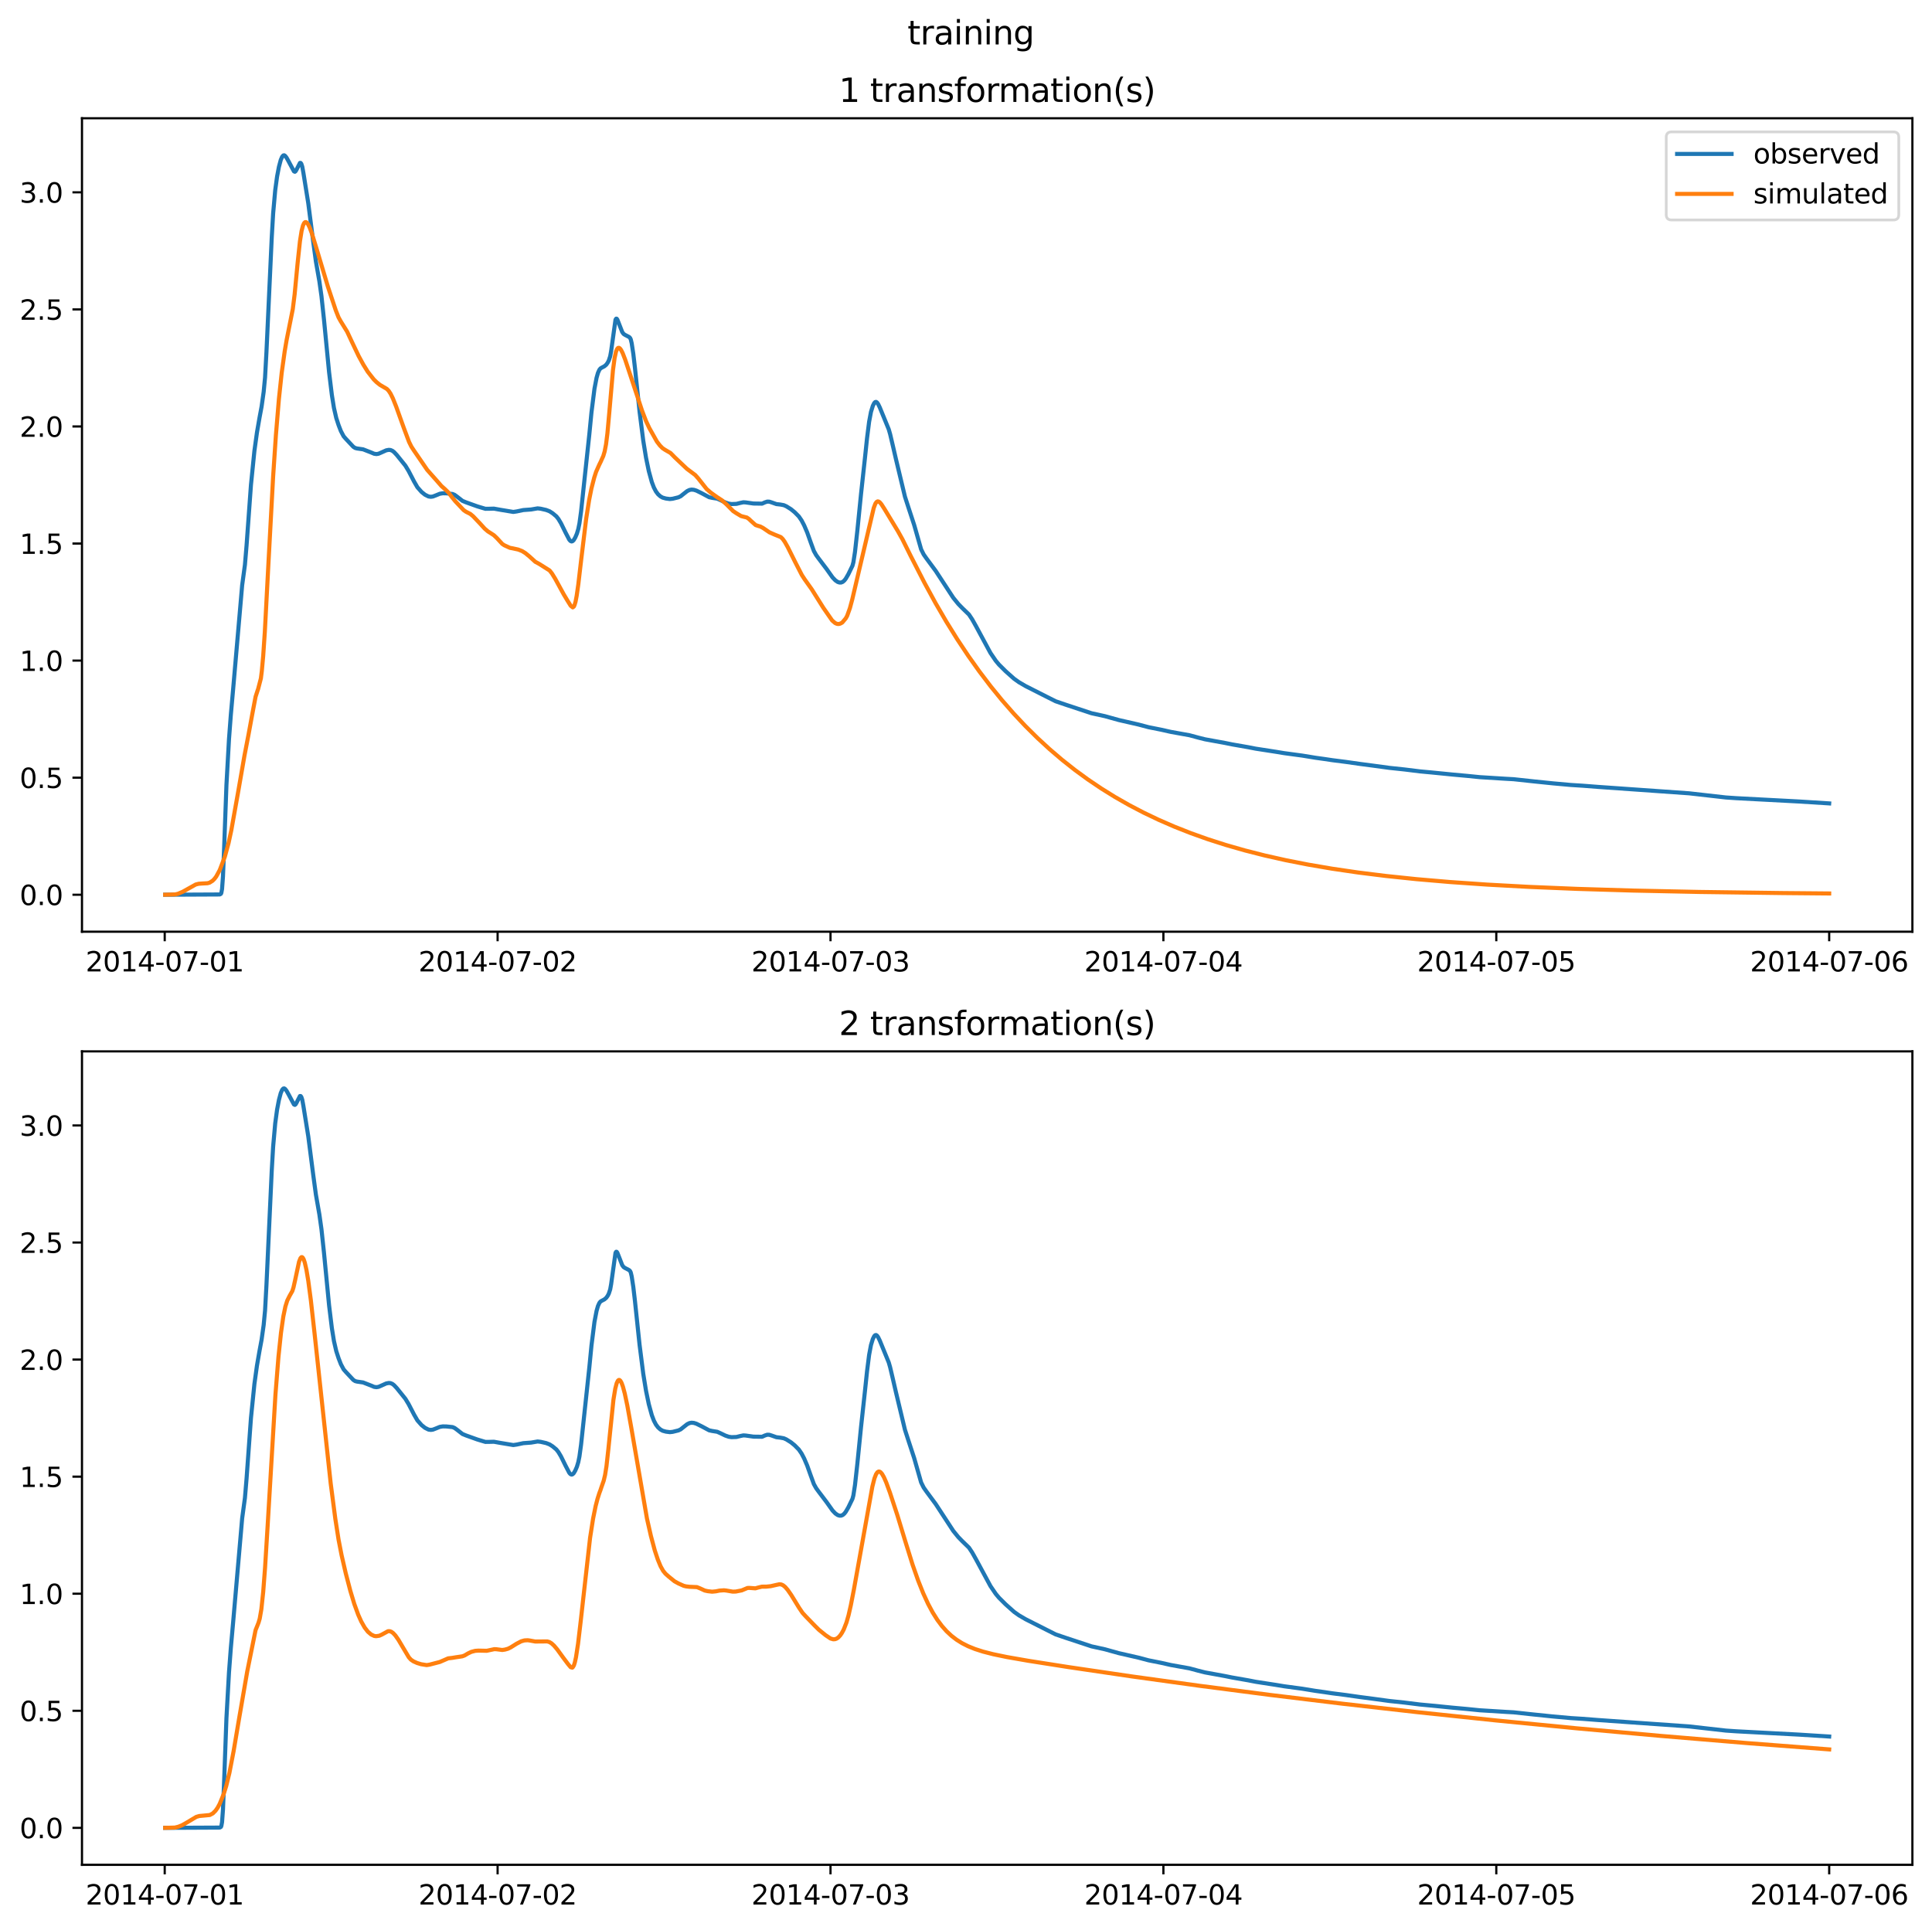 <?xml version="1.0" encoding="utf-8" standalone="no"?>
<!DOCTYPE svg PUBLIC "-//W3C//DTD SVG 1.1//EN"
  "http://www.w3.org/Graphics/SVG/1.1/DTD/svg11.dtd">
<svg xmlns:xlink="http://www.w3.org/1999/xlink" width="709.427pt" height="708.798pt" viewBox="0 0 709.427 708.798" xmlns="http://www.w3.org/2000/svg" version="1.1">
 <defs>
  <style type="text/css">*{stroke-linejoin: round; stroke-linecap: butt}</style>
 </defs>
 <g id="figure_1">
  <g id="patch_1">
   <path d="M 0 708.798 
L 709.427 708.798 
L 709.427 0 
L 0 0 
z
" style="fill: #ffffff"/>
  </g>
  <g id="axes_1">
   <g id="patch_2">
    <path d="M 30.103 342.2 
L 702.227 342.2 
L 702.227 43.44 
L 30.103 43.44 
z
" style="fill: #ffffff"/>
   </g>
   <g id="matplotlib.axis_1">
    <g id="xtick_1">
     <g id="line2d_1">
      <defs>
       <path id="m141aeef7c1" d="M 0 0 
L 0 3.5 
" style="stroke: #000000; stroke-width: 0.8"/>
      </defs>
      <g>
       <use xlink:href="#m141aeef7c1" x="60.484" y="342.2" style="stroke: #000000; stroke-width: 0.8"/>
      </g>
     </g>
     <g id="text_1">
      <!-- 2014-07-01 -->
      <g transform="translate(31.427 356.798) scale(0.1 -0.1)">
       <defs>
        <path id="DejaVuSans-32" d="M 1228 531 
L 3431 531 
L 3431 0 
L 469 0 
L 469 531 
Q 828 903 1448 1529 
Q 2069 2156 2228 2338 
Q 2531 2678 2651 2914 
Q 2772 3150 2772 3378 
Q 2772 3750 2511 3984 
Q 2250 4219 1831 4219 
Q 1534 4219 1204 4116 
Q 875 4013 500 3803 
L 500 4441 
Q 881 4594 1212 4672 
Q 1544 4750 1819 4750 
Q 2544 4750 2975 4387 
Q 3406 4025 3406 3419 
Q 3406 3131 3298 2873 
Q 3191 2616 2906 2266 
Q 2828 2175 2409 1742 
Q 1991 1309 1228 531 
z
" transform="scale(0.016)"/>
        <path id="DejaVuSans-30" d="M 2034 4250 
Q 1547 4250 1301 3770 
Q 1056 3291 1056 2328 
Q 1056 1369 1301 889 
Q 1547 409 2034 409 
Q 2525 409 2770 889 
Q 3016 1369 3016 2328 
Q 3016 3291 2770 3770 
Q 2525 4250 2034 4250 
z
M 2034 4750 
Q 2819 4750 3233 4129 
Q 3647 3509 3647 2328 
Q 3647 1150 3233 529 
Q 2819 -91 2034 -91 
Q 1250 -91 836 529 
Q 422 1150 422 2328 
Q 422 3509 836 4129 
Q 1250 4750 2034 4750 
z
" transform="scale(0.016)"/>
        <path id="DejaVuSans-31" d="M 794 531 
L 1825 531 
L 1825 4091 
L 703 3866 
L 703 4441 
L 1819 4666 
L 2450 4666 
L 2450 531 
L 3481 531 
L 3481 0 
L 794 0 
L 794 531 
z
" transform="scale(0.016)"/>
        <path id="DejaVuSans-34" d="M 2419 4116 
L 825 1625 
L 2419 1625 
L 2419 4116 
z
M 2253 4666 
L 3047 4666 
L 3047 1625 
L 3713 1625 
L 3713 1100 
L 3047 1100 
L 3047 0 
L 2419 0 
L 2419 1100 
L 313 1100 
L 313 1709 
L 2253 4666 
z
" transform="scale(0.016)"/>
        <path id="DejaVuSans-2d" d="M 313 2009 
L 1997 2009 
L 1997 1497 
L 313 1497 
L 313 2009 
z
" transform="scale(0.016)"/>
        <path id="DejaVuSans-37" d="M 525 4666 
L 3525 4666 
L 3525 4397 
L 1831 0 
L 1172 0 
L 2766 4134 
L 525 4134 
L 525 4666 
z
" transform="scale(0.016)"/>
       </defs>
       <use xlink:href="#DejaVuSans-32"/>
       <use xlink:href="#DejaVuSans-30" x="63.623"/>
       <use xlink:href="#DejaVuSans-31" x="127.246"/>
       <use xlink:href="#DejaVuSans-34" x="190.869"/>
       <use xlink:href="#DejaVuSans-2d" x="254.492"/>
       <use xlink:href="#DejaVuSans-30" x="290.576"/>
       <use xlink:href="#DejaVuSans-37" x="354.199"/>
       <use xlink:href="#DejaVuSans-2d" x="417.822"/>
       <use xlink:href="#DejaVuSans-30" x="453.906"/>
       <use xlink:href="#DejaVuSans-31" x="517.529"/>
      </g>
     </g>
    </g>
    <g id="xtick_2">
     <g id="line2d_2">
      <g>
       <use xlink:href="#m141aeef7c1" x="182.723" y="342.2" style="stroke: #000000; stroke-width: 0.8"/>
      </g>
     </g>
     <g id="text_2">
      <!-- 2014-07-02 -->
      <g transform="translate(153.665 356.798) scale(0.1 -0.1)">
       <use xlink:href="#DejaVuSans-32"/>
       <use xlink:href="#DejaVuSans-30" x="63.623"/>
       <use xlink:href="#DejaVuSans-31" x="127.246"/>
       <use xlink:href="#DejaVuSans-34" x="190.869"/>
       <use xlink:href="#DejaVuSans-2d" x="254.492"/>
       <use xlink:href="#DejaVuSans-30" x="290.576"/>
       <use xlink:href="#DejaVuSans-37" x="354.199"/>
       <use xlink:href="#DejaVuSans-2d" x="417.822"/>
       <use xlink:href="#DejaVuSans-30" x="453.906"/>
       <use xlink:href="#DejaVuSans-32" x="517.529"/>
      </g>
     </g>
    </g>
    <g id="xtick_3">
     <g id="line2d_3">
      <g>
       <use xlink:href="#m141aeef7c1" x="304.961" y="342.2" style="stroke: #000000; stroke-width: 0.8"/>
      </g>
     </g>
     <g id="text_3">
      <!-- 2014-07-03 -->
      <g transform="translate(275.903 356.798) scale(0.1 -0.1)">
       <defs>
        <path id="DejaVuSans-33" d="M 2597 2516 
Q 3050 2419 3304 2112 
Q 3559 1806 3559 1356 
Q 3559 666 3084 287 
Q 2609 -91 1734 -91 
Q 1441 -91 1130 -33 
Q 819 25 488 141 
L 488 750 
Q 750 597 1062 519 
Q 1375 441 1716 441 
Q 2309 441 2620 675 
Q 2931 909 2931 1356 
Q 2931 1769 2642 2001 
Q 2353 2234 1838 2234 
L 1294 2234 
L 1294 2753 
L 1863 2753 
Q 2328 2753 2575 2939 
Q 2822 3125 2822 3475 
Q 2822 3834 2567 4026 
Q 2313 4219 1838 4219 
Q 1578 4219 1281 4162 
Q 984 4106 628 3988 
L 628 4550 
Q 988 4650 1302 4700 
Q 1616 4750 1894 4750 
Q 2613 4750 3031 4423 
Q 3450 4097 3450 3541 
Q 3450 3153 3228 2886 
Q 3006 2619 2597 2516 
z
" transform="scale(0.016)"/>
       </defs>
       <use xlink:href="#DejaVuSans-32"/>
       <use xlink:href="#DejaVuSans-30" x="63.623"/>
       <use xlink:href="#DejaVuSans-31" x="127.246"/>
       <use xlink:href="#DejaVuSans-34" x="190.869"/>
       <use xlink:href="#DejaVuSans-2d" x="254.492"/>
       <use xlink:href="#DejaVuSans-30" x="290.576"/>
       <use xlink:href="#DejaVuSans-37" x="354.199"/>
       <use xlink:href="#DejaVuSans-2d" x="417.822"/>
       <use xlink:href="#DejaVuSans-30" x="453.906"/>
       <use xlink:href="#DejaVuSans-33" x="517.529"/>
      </g>
     </g>
    </g>
    <g id="xtick_4">
     <g id="line2d_4">
      <g>
       <use xlink:href="#m141aeef7c1" x="427.199" y="342.2" style="stroke: #000000; stroke-width: 0.8"/>
      </g>
     </g>
     <g id="text_4">
      <!-- 2014-07-04 -->
      <g transform="translate(398.141 356.798) scale(0.1 -0.1)">
       <use xlink:href="#DejaVuSans-32"/>
       <use xlink:href="#DejaVuSans-30" x="63.623"/>
       <use xlink:href="#DejaVuSans-31" x="127.246"/>
       <use xlink:href="#DejaVuSans-34" x="190.869"/>
       <use xlink:href="#DejaVuSans-2d" x="254.492"/>
       <use xlink:href="#DejaVuSans-30" x="290.576"/>
       <use xlink:href="#DejaVuSans-37" x="354.199"/>
       <use xlink:href="#DejaVuSans-2d" x="417.822"/>
       <use xlink:href="#DejaVuSans-30" x="453.906"/>
       <use xlink:href="#DejaVuSans-34" x="517.529"/>
      </g>
     </g>
    </g>
    <g id="xtick_5">
     <g id="line2d_5">
      <g>
       <use xlink:href="#m141aeef7c1" x="549.437" y="342.2" style="stroke: #000000; stroke-width: 0.8"/>
      </g>
     </g>
     <g id="text_5">
      <!-- 2014-07-05 -->
      <g transform="translate(520.38 356.798) scale(0.1 -0.1)">
       <defs>
        <path id="DejaVuSans-35" d="M 691 4666 
L 3169 4666 
L 3169 4134 
L 1269 4134 
L 1269 2991 
Q 1406 3038 1543 3061 
Q 1681 3084 1819 3084 
Q 2600 3084 3056 2656 
Q 3513 2228 3513 1497 
Q 3513 744 3044 326 
Q 2575 -91 1722 -91 
Q 1428 -91 1123 -41 
Q 819 9 494 109 
L 494 744 
Q 775 591 1075 516 
Q 1375 441 1709 441 
Q 2250 441 2565 725 
Q 2881 1009 2881 1497 
Q 2881 1984 2565 2268 
Q 2250 2553 1709 2553 
Q 1456 2553 1204 2497 
Q 953 2441 691 2322 
L 691 4666 
z
" transform="scale(0.016)"/>
       </defs>
       <use xlink:href="#DejaVuSans-32"/>
       <use xlink:href="#DejaVuSans-30" x="63.623"/>
       <use xlink:href="#DejaVuSans-31" x="127.246"/>
       <use xlink:href="#DejaVuSans-34" x="190.869"/>
       <use xlink:href="#DejaVuSans-2d" x="254.492"/>
       <use xlink:href="#DejaVuSans-30" x="290.576"/>
       <use xlink:href="#DejaVuSans-37" x="354.199"/>
       <use xlink:href="#DejaVuSans-2d" x="417.822"/>
       <use xlink:href="#DejaVuSans-30" x="453.906"/>
       <use xlink:href="#DejaVuSans-35" x="517.529"/>
      </g>
     </g>
    </g>
    <g id="xtick_6">
     <g id="line2d_6">
      <g>
       <use xlink:href="#m141aeef7c1" x="671.676" y="342.2" style="stroke: #000000; stroke-width: 0.8"/>
      </g>
     </g>
     <g id="text_6">
      <!-- 2014-07-06 -->
      <g transform="translate(642.618 356.798) scale(0.1 -0.1)">
       <defs>
        <path id="DejaVuSans-36" d="M 2113 2584 
Q 1688 2584 1439 2293 
Q 1191 2003 1191 1497 
Q 1191 994 1439 701 
Q 1688 409 2113 409 
Q 2538 409 2786 701 
Q 3034 994 3034 1497 
Q 3034 2003 2786 2293 
Q 2538 2584 2113 2584 
z
M 3366 4563 
L 3366 3988 
Q 3128 4100 2886 4159 
Q 2644 4219 2406 4219 
Q 1781 4219 1451 3797 
Q 1122 3375 1075 2522 
Q 1259 2794 1537 2939 
Q 1816 3084 2150 3084 
Q 2853 3084 3261 2657 
Q 3669 2231 3669 1497 
Q 3669 778 3244 343 
Q 2819 -91 2113 -91 
Q 1303 -91 875 529 
Q 447 1150 447 2328 
Q 447 3434 972 4092 
Q 1497 4750 2381 4750 
Q 2619 4750 2861 4703 
Q 3103 4656 3366 4563 
z
" transform="scale(0.016)"/>
       </defs>
       <use xlink:href="#DejaVuSans-32"/>
       <use xlink:href="#DejaVuSans-30" x="63.623"/>
       <use xlink:href="#DejaVuSans-31" x="127.246"/>
       <use xlink:href="#DejaVuSans-34" x="190.869"/>
       <use xlink:href="#DejaVuSans-2d" x="254.492"/>
       <use xlink:href="#DejaVuSans-30" x="290.576"/>
       <use xlink:href="#DejaVuSans-37" x="354.199"/>
       <use xlink:href="#DejaVuSans-2d" x="417.822"/>
       <use xlink:href="#DejaVuSans-30" x="453.906"/>
       <use xlink:href="#DejaVuSans-36" x="517.529"/>
      </g>
     </g>
    </g>
   </g>
   <g id="matplotlib.axis_2">
    <g id="ytick_1">
     <g id="line2d_7">
      <defs>
       <path id="mfc72d291af" d="M 0 0 
L -3.5 0 
" style="stroke: #000000; stroke-width: 0.8"/>
      </defs>
      <g>
       <use xlink:href="#mfc72d291af" x="30.103" y="328.62" style="stroke: #000000; stroke-width: 0.8"/>
      </g>
     </g>
     <g id="text_7">
      <!-- 0.0 -->
      <g transform="translate(7.2 332.419) scale(0.1 -0.1)">
       <defs>
        <path id="DejaVuSans-2e" d="M 684 794 
L 1344 794 
L 1344 0 
L 684 0 
L 684 794 
z
" transform="scale(0.016)"/>
       </defs>
       <use xlink:href="#DejaVuSans-30"/>
       <use xlink:href="#DejaVuSans-2e" x="63.623"/>
       <use xlink:href="#DejaVuSans-30" x="95.41"/>
      </g>
     </g>
    </g>
    <g id="ytick_2">
     <g id="line2d_8">
      <g>
       <use xlink:href="#mfc72d291af" x="30.103" y="285.623" style="stroke: #000000; stroke-width: 0.8"/>
      </g>
     </g>
     <g id="text_8">
      <!-- 0.5 -->
      <g transform="translate(7.2 289.422) scale(0.1 -0.1)">
       <use xlink:href="#DejaVuSans-30"/>
       <use xlink:href="#DejaVuSans-2e" x="63.623"/>
       <use xlink:href="#DejaVuSans-35" x="95.41"/>
      </g>
     </g>
    </g>
    <g id="ytick_3">
     <g id="line2d_9">
      <g>
       <use xlink:href="#mfc72d291af" x="30.103" y="242.627" style="stroke: #000000; stroke-width: 0.8"/>
      </g>
     </g>
     <g id="text_9">
      <!-- 1.0 -->
      <g transform="translate(7.2 246.426) scale(0.1 -0.1)">
       <use xlink:href="#DejaVuSans-31"/>
       <use xlink:href="#DejaVuSans-2e" x="63.623"/>
       <use xlink:href="#DejaVuSans-30" x="95.41"/>
      </g>
     </g>
    </g>
    <g id="ytick_4">
     <g id="line2d_10">
      <g>
       <use xlink:href="#mfc72d291af" x="30.103" y="199.63" style="stroke: #000000; stroke-width: 0.8"/>
      </g>
     </g>
     <g id="text_10">
      <!-- 1.5 -->
      <g transform="translate(7.2 203.429) scale(0.1 -0.1)">
       <use xlink:href="#DejaVuSans-31"/>
       <use xlink:href="#DejaVuSans-2e" x="63.623"/>
       <use xlink:href="#DejaVuSans-35" x="95.41"/>
      </g>
     </g>
    </g>
    <g id="ytick_5">
     <g id="line2d_11">
      <g>
       <use xlink:href="#mfc72d291af" x="30.103" y="156.633" style="stroke: #000000; stroke-width: 0.8"/>
      </g>
     </g>
     <g id="text_11">
      <!-- 2.0 -->
      <g transform="translate(7.2 160.433) scale(0.1 -0.1)">
       <use xlink:href="#DejaVuSans-32"/>
       <use xlink:href="#DejaVuSans-2e" x="63.623"/>
       <use xlink:href="#DejaVuSans-30" x="95.41"/>
      </g>
     </g>
    </g>
    <g id="ytick_6">
     <g id="line2d_12">
      <g>
       <use xlink:href="#mfc72d291af" x="30.103" y="113.637" style="stroke: #000000; stroke-width: 0.8"/>
      </g>
     </g>
     <g id="text_12">
      <!-- 2.5 -->
      <g transform="translate(7.2 117.436) scale(0.1 -0.1)">
       <use xlink:href="#DejaVuSans-32"/>
       <use xlink:href="#DejaVuSans-2e" x="63.623"/>
       <use xlink:href="#DejaVuSans-35" x="95.41"/>
      </g>
     </g>
    </g>
    <g id="ytick_7">
     <g id="line2d_13">
      <g>
       <use xlink:href="#mfc72d291af" x="30.103" y="70.64" style="stroke: #000000; stroke-width: 0.8"/>
      </g>
     </g>
     <g id="text_13">
      <!-- 3.0 -->
      <g transform="translate(7.2 74.439) scale(0.1 -0.1)">
       <use xlink:href="#DejaVuSans-33"/>
       <use xlink:href="#DejaVuSans-2e" x="63.623"/>
       <use xlink:href="#DejaVuSans-30" x="95.41"/>
      </g>
     </g>
    </g>
   </g>
   <g id="line2d_14">
    <path d="M 60.654 328.62 
L 80.688 328.525 
L 81.112 328.287 
L 81.282 327.923 
L 81.537 326.528 
L 81.876 321.911 
L 82.301 311.471 
L 83.149 288.296 
L 84.083 271.537 
L 84.762 262.544 
L 85.611 253.065 
L 88.922 214.919 
L 89.94 207.433 
L 90.535 200.366 
L 92.148 178.136 
L 93.421 165.587 
L 94.355 158.845 
L 95.288 153.451 
L 96.052 149.354 
L 96.816 143.946 
L 97.326 138.64 
L 97.835 129.364 
L 99.787 87.173 
L 100.297 78.395 
L 101.061 69.846 
L 101.74 64.864 
L 102.419 61.281 
L 103.098 58.737 
L 103.607 57.564 
L 104.032 57.082 
L 104.371 57.036 
L 104.711 57.256 
L 105.22 57.909 
L 105.899 59.117 
L 107.937 62.929 
L 108.276 63.09 
L 108.531 62.908 
L 108.87 62.334 
L 110.144 59.834 
L 110.398 59.845 
L 110.653 60.178 
L 110.993 61.223 
L 111.417 63.544 
L 113.2 74.668 
L 114.982 88.535 
L 116.001 96.065 
L 117.274 103.323 
L 118.038 108.738 
L 118.972 117.45 
L 120.84 136.721 
L 121.858 145.071 
L 122.622 149.816 
L 123.471 153.516 
L 124.32 156.124 
L 125.169 158.325 
L 126.187 160.244 
L 126.951 161.125 
L 128.564 162.846 
L 129.753 164.112 
L 130.432 164.542 
L 131.111 164.719 
L 133.318 165.033 
L 136.374 166.224 
L 137.393 166.659 
L 138.242 166.773 
L 139.006 166.646 
L 139.939 166.243 
L 141.807 165.405 
L 142.741 165.225 
L 143.42 165.285 
L 144.099 165.582 
L 144.693 166.036 
L 145.712 167.124 
L 148.852 171.027 
L 150.041 172.99 
L 152.078 176.904 
L 153.267 178.963 
L 154.795 180.689 
L 156.068 181.705 
L 157.341 182.341 
L 158.19 182.466 
L 158.954 182.362 
L 159.973 181.973 
L 161.501 181.35 
L 162.604 181.169 
L 163.963 181.199 
L 166.17 181.43 
L 166.934 181.753 
L 167.782 182.372 
L 169.82 183.961 
L 171.093 184.488 
L 175.253 185.978 
L 178.224 186.871 
L 179.412 186.864 
L 181.364 186.812 
L 183.741 187.239 
L 188.495 188.026 
L 189.768 187.835 
L 192.145 187.335 
L 195.031 187.123 
L 197.408 186.714 
L 198.512 186.839 
L 200.549 187.304 
L 201.822 187.799 
L 202.926 188.509 
L 204.284 189.644 
L 205.048 190.602 
L 205.982 192.171 
L 207.68 195.622 
L 209.038 198.218 
L 209.462 198.7 
L 209.887 198.869 
L 210.226 198.781 
L 210.651 198.389 
L 211.245 197.387 
L 211.839 195.993 
L 212.348 194.293 
L 212.773 192.211 
L 213.367 187.866 
L 216.423 159.302 
L 217.187 151.473 
L 218.291 142.769 
L 219.055 138.767 
L 219.564 136.976 
L 220.073 135.847 
L 220.498 135.31 
L 221.092 134.965 
L 221.941 134.519 
L 222.62 133.935 
L 223.129 133.225 
L 223.554 132.41 
L 224.063 130.85 
L 224.403 128.966 
L 226.015 117.395 
L 226.27 117.031 
L 226.44 117.052 
L 226.694 117.382 
L 227.204 118.668 
L 228.477 121.946 
L 228.986 122.651 
L 229.496 122.986 
L 231.024 123.781 
L 231.363 124.125 
L 231.618 124.656 
L 231.958 126.08 
L 232.552 129.978 
L 233.146 135.054 
L 234.844 151.16 
L 236.202 161.855 
L 237.221 168.122 
L 238.239 173.027 
L 239.343 177.046 
L 240.107 179.063 
L 240.871 180.517 
L 241.635 181.534 
L 242.484 182.297 
L 243.332 182.772 
L 244.521 183.102 
L 245.964 183.286 
L 246.983 183.181 
L 249.105 182.659 
L 249.954 182.253 
L 250.887 181.503 
L 252.331 180.367 
L 253.179 179.955 
L 253.943 179.821 
L 254.792 179.901 
L 255.726 180.196 
L 257.678 181.16 
L 260.395 182.615 
L 261.498 182.855 
L 263.366 183.149 
L 264.554 183.685 
L 266.337 184.543 
L 267.61 184.981 
L 268.629 185.127 
L 270.412 185.063 
L 271.77 184.726 
L 272.958 184.479 
L 273.807 184.528 
L 276.693 184.937 
L 279.834 184.981 
L 280.853 184.522 
L 281.702 184.238 
L 282.466 184.25 
L 283.315 184.518 
L 285.097 185.146 
L 286.54 185.308 
L 287.814 185.542 
L 288.747 185.956 
L 290.445 187.021 
L 291.803 188.129 
L 293.331 189.677 
L 294.35 191.167 
L 295.284 192.955 
L 296.387 195.533 
L 297.661 199.11 
L 298.849 202.36 
L 299.698 203.882 
L 300.632 205.163 
L 303.518 208.978 
L 305.725 212.089 
L 306.744 213.154 
L 307.592 213.736 
L 308.272 213.96 
L 308.866 213.951 
L 309.46 213.71 
L 310.054 213.194 
L 310.564 212.54 
L 311.497 210.933 
L 313.025 207.778 
L 313.365 206.505 
L 313.959 202.642 
L 314.808 194.979 
L 316.166 181.445 
L 317.609 168.207 
L 318.373 160.952 
L 319.137 154.932 
L 319.816 151.304 
L 320.495 149.084 
L 321.005 148.049 
L 321.344 147.686 
L 321.684 147.611 
L 322.023 147.812 
L 322.448 148.396 
L 323.042 149.616 
L 326.353 157.703 
L 326.862 159.48 
L 327.796 163.454 
L 328.984 168.599 
L 332.295 182.415 
L 333.653 186.618 
L 335.69 192.83 
L 338.237 201.763 
L 339.171 203.639 
L 340.189 205.096 
L 343.585 209.684 
L 350.036 219.55 
L 351.904 221.847 
L 353.347 223.328 
L 355.809 225.714 
L 356.997 227.509 
L 358.355 229.929 
L 363.703 239.835 
L 365.656 242.703 
L 366.844 244.121 
L 369.306 246.565 
L 372.362 249.287 
L 374.144 250.555 
L 376.606 251.995 
L 384.161 255.823 
L 387.642 257.571 
L 391.546 258.901 
L 400.799 261.96 
L 405.723 263.04 
L 410.816 264.457 
L 418.031 266.106 
L 421.766 267.095 
L 426.35 268.006 
L 429.916 268.809 
L 436.791 270.047 
L 440.017 270.917 
L 442.479 271.535 
L 449.779 272.867 
L 452.411 273.402 
L 458.268 274.424 
L 461.069 274.969 
L 468.624 276.138 
L 471.511 276.618 
L 478.217 277.523 
L 483.055 278.316 
L 486.281 278.764 
L 489.252 279.208 
L 494.176 279.836 
L 499.608 280.609 
L 504.532 281.254 
L 510.134 282.019 
L 515.737 282.615 
L 521.425 283.32 
L 525.669 283.714 
L 529.828 284.127 
L 533.479 284.492 
L 538.742 284.969 
L 543.326 285.434 
L 553.088 286.042 
L 555.804 286.192 
L 562.935 286.963 
L 570.32 287.721 
L 576.771 288.303 
L 581.101 288.575 
L 586.703 289.01 
L 620.234 291.371 
L 633.731 292.899 
L 637.551 293.159 
L 660.471 294.371 
L 671.506 295.065 
L 671.676 295.078 
L 671.676 295.078 
" clip-path="url(#pd95f7c0781)" style="fill: none; stroke: #1f77b4; stroke-width: 1.5; stroke-linecap: square"/>
   </g>
   <g id="line2d_15">
    <path d="M 60.654 328.62 
L 64.304 328.511 
L 65.408 328.25 
L 67.106 327.525 
L 68.888 326.527 
L 71.859 324.87 
L 72.963 324.59 
L 74.406 324.486 
L 76.189 324.4 
L 76.953 324.193 
L 78.056 323.497 
L 78.735 322.814 
L 79.414 321.914 
L 80.688 319.555 
L 82.555 314.667 
L 83.913 309.702 
L 84.932 304.976 
L 87.394 291.177 
L 89.771 277.51 
L 91.299 269.576 
L 92.657 262.177 
L 93.845 255.904 
L 94.609 253.538 
L 94.779 253.076 
L 95.798 249.152 
L 96.137 246.485 
L 96.647 240.893 
L 97.241 232.134 
L 98.599 206.362 
L 100.297 174.941 
L 101.315 159.768 
L 102.419 146.507 
L 103.438 136.944 
L 104.541 129.025 
L 105.22 125.026 
L 107.512 113.505 
L 108.191 108.091 
L 109.295 96.512 
L 110.144 88.586 
L 110.738 84.83 
L 111.247 82.845 
L 111.672 81.937 
L 112.011 81.611 
L 112.351 81.581 
L 112.69 81.795 
L 113.115 82.351 
L 113.709 83.547 
L 114.558 85.847 
L 116.001 90.557 
L 120.415 105.314 
L 123.301 113.998 
L 124.32 116.574 
L 125.084 117.955 
L 127.461 121.799 
L 129.328 125.796 
L 131.705 130.779 
L 133.403 133.898 
L 135.016 136.496 
L 137.223 139.325 
L 138.326 140.415 
L 139.515 141.355 
L 140.703 142.054 
L 142.061 142.85 
L 142.741 143.562 
L 143.42 144.601 
L 144.269 146.329 
L 145.457 149.299 
L 148.343 157.35 
L 150.211 162.331 
L 151.06 164.043 
L 151.993 165.466 
L 154.71 169.425 
L 156.832 172.534 
L 158.105 173.979 
L 160.567 176.756 
L 162.095 178.512 
L 163.368 179.636 
L 164.642 180.868 
L 165.915 182.544 
L 167.188 184.11 
L 170.244 187.351 
L 171.093 187.945 
L 172.706 188.764 
L 173.725 189.61 
L 176.186 192.195 
L 177.969 194.149 
L 179.157 195.17 
L 180.346 195.923 
L 181.364 196.591 
L 182.468 197.644 
L 184.42 199.764 
L 185.184 200.272 
L 187.222 201.206 
L 188.325 201.412 
L 190.278 201.84 
L 191.721 202.403 
L 192.909 203.146 
L 194.437 204.402 
L 196.559 206.339 
L 198.002 207.125 
L 201.822 209.538 
L 202.671 210.616 
L 203.86 212.549 
L 207.001 218.295 
L 208.444 220.707 
L 208.698 221.1 
L 209.547 222.468 
L 210.311 223.081 
L 210.736 222.764 
L 210.99 222.167 
L 211.33 221.034 
L 211.754 218.83 
L 212.348 214.682 
L 213.452 205.233 
L 215.235 190.598 
L 216.338 183.605 
L 217.187 179.351 
L 218.206 175.397 
L 218.885 173.297 
L 219.903 171.005 
L 220.073 170.623 
L 220.328 170.113 
L 220.667 169.41 
L 220.922 168.815 
L 221.516 167.513 
L 222.026 165.821 
L 222.535 163.185 
L 223.044 159.154 
L 223.723 151.623 
L 225.082 135.942 
L 225.676 131.521 
L 226.185 129.207 
L 226.61 128.162 
L 226.949 127.79 
L 227.289 127.746 
L 227.628 127.965 
L 228.053 128.526 
L 228.647 129.703 
L 229.581 132.12 
L 231.363 137.504 
L 235.777 150.871 
L 237.221 154.652 
L 238.409 157.184 
L 241.21 162.175 
L 242.314 163.615 
L 243.248 164.57 
L 244.181 165.201 
L 246.219 166.382 
L 247.832 168.02 
L 252.246 172.198 
L 253.859 173.399 
L 255.302 174.483 
L 256.49 175.832 
L 259.461 179.603 
L 260.989 180.925 
L 263.281 182.573 
L 265.064 183.73 
L 266.677 185.164 
L 269.223 187.718 
L 270.327 188.458 
L 272.109 189.53 
L 272.958 189.757 
L 274.232 190.073 
L 274.996 190.6 
L 275.675 191.25 
L 277.457 192.849 
L 278.646 193.24 
L 279.155 193.367 
L 280.174 193.902 
L 282.551 195.52 
L 284.503 196.381 
L 286.71 197.262 
L 287.389 197.921 
L 288.153 198.987 
L 289.257 200.945 
L 291.973 206.402 
L 294.435 211.193 
L 295.454 212.759 
L 298.085 216.459 
L 302.329 223.236 
L 305.555 227.884 
L 306.659 228.83 
L 307.253 229.102 
L 307.762 229.194 
L 308.272 229.134 
L 308.781 228.934 
L 309.29 228.63 
L 310.564 227.111 
L 311.073 226.189 
L 312.091 223.343 
L 312.94 220.181 
L 320.835 186.554 
L 321.429 184.991 
L 321.854 184.378 
L 322.278 184.149 
L 322.618 184.2 
L 323.042 184.482 
L 323.636 185.168 
L 324.74 186.887 
L 329.748 195.151 
L 331.361 198.053 
L 334.417 204.212 
L 339.51 214.133 
L 343.5 221.464 
L 347.49 228.327 
L 351.479 234.75 
L 355.554 240.886 
L 359.629 246.62 
L 363.788 252.088 
L 367.948 257.191 
L 372.192 262.047 
L 376.521 266.661 
L 380.935 271.036 
L 385.434 275.178 
L 390.018 279.091 
L 394.687 282.783 
L 399.441 286.259 
L 404.364 289.581 
L 409.373 292.694 
L 414.551 295.651 
L 419.899 298.45 
L 425.417 301.089 
L 431.189 303.603 
L 437.216 305.984 
L 443.498 308.224 
L 450.119 310.346 
L 457.08 312.339 
L 464.38 314.196 
L 472.105 315.931 
L 480.339 317.551 
L 489.167 319.059 
L 498.675 320.454 
L 508.946 321.733 
L 520.151 322.902 
L 532.46 323.958 
L 546.127 324.903 
L 561.491 325.74 
L 579.063 326.468 
L 599.521 327.087 
L 624.054 327.6 
L 654.613 328.005 
L 671.676 328.157 
L 671.676 328.157 
" clip-path="url(#pd95f7c0781)" style="fill: none; stroke: #ff7f0e; stroke-width: 1.5; stroke-linecap: square"/>
   </g>
   <g id="patch_3">
    <path d="M 30.103 342.2 
L 30.103 43.44 
" style="fill: none; stroke: #000000; stroke-width: 0.8; stroke-linejoin: miter; stroke-linecap: square"/>
   </g>
   <g id="patch_4">
    <path d="M 702.227 342.2 
L 702.227 43.44 
" style="fill: none; stroke: #000000; stroke-width: 0.8; stroke-linejoin: miter; stroke-linecap: square"/>
   </g>
   <g id="patch_5">
    <path d="M 30.103 342.2 
L 702.227 342.2 
" style="fill: none; stroke: #000000; stroke-width: 0.8; stroke-linejoin: miter; stroke-linecap: square"/>
   </g>
   <g id="patch_6">
    <path d="M 30.103 43.44 
L 702.227 43.44 
" style="fill: none; stroke: #000000; stroke-width: 0.8; stroke-linejoin: miter; stroke-linecap: square"/>
   </g>
   <g id="text_14">
    <!-- 1 transformation(s) -->
    <g transform="translate(308.05 37.44) scale(0.12 -0.12)">
     <defs>
      <path id="DejaVuSans-20" transform="scale(0.016)"/>
      <path id="DejaVuSans-74" d="M 1172 4494 
L 1172 3500 
L 2356 3500 
L 2356 3053 
L 1172 3053 
L 1172 1153 
Q 1172 725 1289 603 
Q 1406 481 1766 481 
L 2356 481 
L 2356 0 
L 1766 0 
Q 1100 0 847 248 
Q 594 497 594 1153 
L 594 3053 
L 172 3053 
L 172 3500 
L 594 3500 
L 594 4494 
L 1172 4494 
z
" transform="scale(0.016)"/>
      <path id="DejaVuSans-72" d="M 2631 2963 
Q 2534 3019 2420 3045 
Q 2306 3072 2169 3072 
Q 1681 3072 1420 2755 
Q 1159 2438 1159 1844 
L 1159 0 
L 581 0 
L 581 3500 
L 1159 3500 
L 1159 2956 
Q 1341 3275 1631 3429 
Q 1922 3584 2338 3584 
Q 2397 3584 2469 3576 
Q 2541 3569 2628 3553 
L 2631 2963 
z
" transform="scale(0.016)"/>
      <path id="DejaVuSans-61" d="M 2194 1759 
Q 1497 1759 1228 1600 
Q 959 1441 959 1056 
Q 959 750 1161 570 
Q 1363 391 1709 391 
Q 2188 391 2477 730 
Q 2766 1069 2766 1631 
L 2766 1759 
L 2194 1759 
z
M 3341 1997 
L 3341 0 
L 2766 0 
L 2766 531 
Q 2569 213 2275 61 
Q 1981 -91 1556 -91 
Q 1019 -91 701 211 
Q 384 513 384 1019 
Q 384 1609 779 1909 
Q 1175 2209 1959 2209 
L 2766 2209 
L 2766 2266 
Q 2766 2663 2505 2880 
Q 2244 3097 1772 3097 
Q 1472 3097 1187 3025 
Q 903 2953 641 2809 
L 641 3341 
Q 956 3463 1253 3523 
Q 1550 3584 1831 3584 
Q 2591 3584 2966 3190 
Q 3341 2797 3341 1997 
z
" transform="scale(0.016)"/>
      <path id="DejaVuSans-6e" d="M 3513 2113 
L 3513 0 
L 2938 0 
L 2938 2094 
Q 2938 2591 2744 2837 
Q 2550 3084 2163 3084 
Q 1697 3084 1428 2787 
Q 1159 2491 1159 1978 
L 1159 0 
L 581 0 
L 581 3500 
L 1159 3500 
L 1159 2956 
Q 1366 3272 1645 3428 
Q 1925 3584 2291 3584 
Q 2894 3584 3203 3211 
Q 3513 2838 3513 2113 
z
" transform="scale(0.016)"/>
      <path id="DejaVuSans-73" d="M 2834 3397 
L 2834 2853 
Q 2591 2978 2328 3040 
Q 2066 3103 1784 3103 
Q 1356 3103 1142 2972 
Q 928 2841 928 2578 
Q 928 2378 1081 2264 
Q 1234 2150 1697 2047 
L 1894 2003 
Q 2506 1872 2764 1633 
Q 3022 1394 3022 966 
Q 3022 478 2636 193 
Q 2250 -91 1575 -91 
Q 1294 -91 989 -36 
Q 684 19 347 128 
L 347 722 
Q 666 556 975 473 
Q 1284 391 1588 391 
Q 1994 391 2212 530 
Q 2431 669 2431 922 
Q 2431 1156 2273 1281 
Q 2116 1406 1581 1522 
L 1381 1569 
Q 847 1681 609 1914 
Q 372 2147 372 2553 
Q 372 3047 722 3315 
Q 1072 3584 1716 3584 
Q 2034 3584 2315 3537 
Q 2597 3491 2834 3397 
z
" transform="scale(0.016)"/>
      <path id="DejaVuSans-66" d="M 2375 4863 
L 2375 4384 
L 1825 4384 
Q 1516 4384 1395 4259 
Q 1275 4134 1275 3809 
L 1275 3500 
L 2222 3500 
L 2222 3053 
L 1275 3053 
L 1275 0 
L 697 0 
L 697 3053 
L 147 3053 
L 147 3500 
L 697 3500 
L 697 3744 
Q 697 4328 969 4595 
Q 1241 4863 1831 4863 
L 2375 4863 
z
" transform="scale(0.016)"/>
      <path id="DejaVuSans-6f" d="M 1959 3097 
Q 1497 3097 1228 2736 
Q 959 2375 959 1747 
Q 959 1119 1226 758 
Q 1494 397 1959 397 
Q 2419 397 2687 759 
Q 2956 1122 2956 1747 
Q 2956 2369 2687 2733 
Q 2419 3097 1959 3097 
z
M 1959 3584 
Q 2709 3584 3137 3096 
Q 3566 2609 3566 1747 
Q 3566 888 3137 398 
Q 2709 -91 1959 -91 
Q 1206 -91 779 398 
Q 353 888 353 1747 
Q 353 2609 779 3096 
Q 1206 3584 1959 3584 
z
" transform="scale(0.016)"/>
      <path id="DejaVuSans-6d" d="M 3328 2828 
Q 3544 3216 3844 3400 
Q 4144 3584 4550 3584 
Q 5097 3584 5394 3201 
Q 5691 2819 5691 2113 
L 5691 0 
L 5113 0 
L 5113 2094 
Q 5113 2597 4934 2840 
Q 4756 3084 4391 3084 
Q 3944 3084 3684 2787 
Q 3425 2491 3425 1978 
L 3425 0 
L 2847 0 
L 2847 2094 
Q 2847 2600 2669 2842 
Q 2491 3084 2119 3084 
Q 1678 3084 1418 2786 
Q 1159 2488 1159 1978 
L 1159 0 
L 581 0 
L 581 3500 
L 1159 3500 
L 1159 2956 
Q 1356 3278 1631 3431 
Q 1906 3584 2284 3584 
Q 2666 3584 2933 3390 
Q 3200 3197 3328 2828 
z
" transform="scale(0.016)"/>
      <path id="DejaVuSans-69" d="M 603 3500 
L 1178 3500 
L 1178 0 
L 603 0 
L 603 3500 
z
M 603 4863 
L 1178 4863 
L 1178 4134 
L 603 4134 
L 603 4863 
z
" transform="scale(0.016)"/>
      <path id="DejaVuSans-28" d="M 1984 4856 
Q 1566 4138 1362 3434 
Q 1159 2731 1159 2009 
Q 1159 1288 1364 580 
Q 1569 -128 1984 -844 
L 1484 -844 
Q 1016 -109 783 600 
Q 550 1309 550 2009 
Q 550 2706 781 3412 
Q 1013 4119 1484 4856 
L 1984 4856 
z
" transform="scale(0.016)"/>
      <path id="DejaVuSans-29" d="M 513 4856 
L 1013 4856 
Q 1481 4119 1714 3412 
Q 1947 2706 1947 2009 
Q 1947 1309 1714 600 
Q 1481 -109 1013 -844 
L 513 -844 
Q 928 -128 1133 580 
Q 1338 1288 1338 2009 
Q 1338 2731 1133 3434 
Q 928 4138 513 4856 
z
" transform="scale(0.016)"/>
     </defs>
     <use xlink:href="#DejaVuSans-31"/>
     <use xlink:href="#DejaVuSans-20" x="63.623"/>
     <use xlink:href="#DejaVuSans-74" x="95.41"/>
     <use xlink:href="#DejaVuSans-72" x="134.619"/>
     <use xlink:href="#DejaVuSans-61" x="175.732"/>
     <use xlink:href="#DejaVuSans-6e" x="237.012"/>
     <use xlink:href="#DejaVuSans-73" x="300.391"/>
     <use xlink:href="#DejaVuSans-66" x="352.49"/>
     <use xlink:href="#DejaVuSans-6f" x="387.695"/>
     <use xlink:href="#DejaVuSans-72" x="448.877"/>
     <use xlink:href="#DejaVuSans-6d" x="488.24"/>
     <use xlink:href="#DejaVuSans-61" x="585.652"/>
     <use xlink:href="#DejaVuSans-74" x="646.932"/>
     <use xlink:href="#DejaVuSans-69" x="686.141"/>
     <use xlink:href="#DejaVuSans-6f" x="713.924"/>
     <use xlink:href="#DejaVuSans-6e" x="775.105"/>
     <use xlink:href="#DejaVuSans-28" x="838.484"/>
     <use xlink:href="#DejaVuSans-73" x="877.498"/>
     <use xlink:href="#DejaVuSans-29" x="929.598"/>
    </g>
   </g>
   <g id="legend_1">
    <g id="patch_7">
     <path d="M 613.833 80.796 
L 695.227 80.796 
Q 697.227 80.796 697.227 78.796 
L 697.227 50.44 
Q 697.227 48.44 695.227 48.44 
L 613.833 48.44 
Q 611.833 48.44 611.833 50.44 
L 611.833 78.796 
Q 611.833 80.796 613.833 80.796 
z
" style="fill: #ffffff; opacity: 0.8; stroke: #cccccc; stroke-linejoin: miter"/>
    </g>
    <g id="line2d_16">
     <path d="M 615.833 56.538 
L 625.833 56.538 
L 635.833 56.538 
" style="fill: none; stroke: #1f77b4; stroke-width: 1.5; stroke-linecap: square"/>
    </g>
    <g id="text_15">
     <!-- observed -->
     <g transform="translate(643.833 60.038) scale(0.1 -0.1)">
      <defs>
       <path id="DejaVuSans-62" d="M 3116 1747 
Q 3116 2381 2855 2742 
Q 2594 3103 2138 3103 
Q 1681 3103 1420 2742 
Q 1159 2381 1159 1747 
Q 1159 1113 1420 752 
Q 1681 391 2138 391 
Q 2594 391 2855 752 
Q 3116 1113 3116 1747 
z
M 1159 2969 
Q 1341 3281 1617 3432 
Q 1894 3584 2278 3584 
Q 2916 3584 3314 3078 
Q 3713 2572 3713 1747 
Q 3713 922 3314 415 
Q 2916 -91 2278 -91 
Q 1894 -91 1617 61 
Q 1341 213 1159 525 
L 1159 0 
L 581 0 
L 581 4863 
L 1159 4863 
L 1159 2969 
z
" transform="scale(0.016)"/>
       <path id="DejaVuSans-65" d="M 3597 1894 
L 3597 1613 
L 953 1613 
Q 991 1019 1311 708 
Q 1631 397 2203 397 
Q 2534 397 2845 478 
Q 3156 559 3463 722 
L 3463 178 
Q 3153 47 2828 -22 
Q 2503 -91 2169 -91 
Q 1331 -91 842 396 
Q 353 884 353 1716 
Q 353 2575 817 3079 
Q 1281 3584 2069 3584 
Q 2775 3584 3186 3129 
Q 3597 2675 3597 1894 
z
M 3022 2063 
Q 3016 2534 2758 2815 
Q 2500 3097 2075 3097 
Q 1594 3097 1305 2825 
Q 1016 2553 972 2059 
L 3022 2063 
z
" transform="scale(0.016)"/>
       <path id="DejaVuSans-76" d="M 191 3500 
L 800 3500 
L 1894 563 
L 2988 3500 
L 3597 3500 
L 2284 0 
L 1503 0 
L 191 3500 
z
" transform="scale(0.016)"/>
       <path id="DejaVuSans-64" d="M 2906 2969 
L 2906 4863 
L 3481 4863 
L 3481 0 
L 2906 0 
L 2906 525 
Q 2725 213 2448 61 
Q 2172 -91 1784 -91 
Q 1150 -91 751 415 
Q 353 922 353 1747 
Q 353 2572 751 3078 
Q 1150 3584 1784 3584 
Q 2172 3584 2448 3432 
Q 2725 3281 2906 2969 
z
M 947 1747 
Q 947 1113 1208 752 
Q 1469 391 1925 391 
Q 2381 391 2643 752 
Q 2906 1113 2906 1747 
Q 2906 2381 2643 2742 
Q 2381 3103 1925 3103 
Q 1469 3103 1208 2742 
Q 947 2381 947 1747 
z
" transform="scale(0.016)"/>
      </defs>
      <use xlink:href="#DejaVuSans-6f"/>
      <use xlink:href="#DejaVuSans-62" x="61.182"/>
      <use xlink:href="#DejaVuSans-73" x="124.658"/>
      <use xlink:href="#DejaVuSans-65" x="176.758"/>
      <use xlink:href="#DejaVuSans-72" x="238.281"/>
      <use xlink:href="#DejaVuSans-76" x="279.395"/>
      <use xlink:href="#DejaVuSans-65" x="338.574"/>
      <use xlink:href="#DejaVuSans-64" x="400.098"/>
     </g>
    </g>
    <g id="line2d_17">
     <path d="M 615.833 71.217 
L 625.833 71.217 
L 635.833 71.217 
" style="fill: none; stroke: #ff7f0e; stroke-width: 1.5; stroke-linecap: square"/>
    </g>
    <g id="text_16">
     <!-- simulated -->
     <g transform="translate(643.833 74.717) scale(0.1 -0.1)">
      <defs>
       <path id="DejaVuSans-75" d="M 544 1381 
L 544 3500 
L 1119 3500 
L 1119 1403 
Q 1119 906 1312 657 
Q 1506 409 1894 409 
Q 2359 409 2629 706 
Q 2900 1003 2900 1516 
L 2900 3500 
L 3475 3500 
L 3475 0 
L 2900 0 
L 2900 538 
Q 2691 219 2414 64 
Q 2138 -91 1772 -91 
Q 1169 -91 856 284 
Q 544 659 544 1381 
z
M 1991 3584 
L 1991 3584 
z
" transform="scale(0.016)"/>
       <path id="DejaVuSans-6c" d="M 603 4863 
L 1178 4863 
L 1178 0 
L 603 0 
L 603 4863 
z
" transform="scale(0.016)"/>
      </defs>
      <use xlink:href="#DejaVuSans-73"/>
      <use xlink:href="#DejaVuSans-69" x="52.1"/>
      <use xlink:href="#DejaVuSans-6d" x="79.883"/>
      <use xlink:href="#DejaVuSans-75" x="177.295"/>
      <use xlink:href="#DejaVuSans-6c" x="240.674"/>
      <use xlink:href="#DejaVuSans-61" x="268.457"/>
      <use xlink:href="#DejaVuSans-74" x="329.736"/>
      <use xlink:href="#DejaVuSans-65" x="368.945"/>
      <use xlink:href="#DejaVuSans-64" x="430.469"/>
     </g>
    </g>
   </g>
  </g>
  <g id="axes_2">
   <g id="patch_8">
    <path d="M 30.103 684.92 
L 702.227 684.92 
L 702.227 386.16 
L 30.103 386.16 
z
" style="fill: #ffffff"/>
   </g>
   <g id="matplotlib.axis_3">
    <g id="xtick_7">
     <g id="line2d_18">
      <g>
       <use xlink:href="#m141aeef7c1" x="60.484" y="684.92" style="stroke: #000000; stroke-width: 0.8"/>
      </g>
     </g>
     <g id="text_17">
      <!-- 2014-07-01 -->
      <g transform="translate(31.427 699.518) scale(0.1 -0.1)">
       <use xlink:href="#DejaVuSans-32"/>
       <use xlink:href="#DejaVuSans-30" x="63.623"/>
       <use xlink:href="#DejaVuSans-31" x="127.246"/>
       <use xlink:href="#DejaVuSans-34" x="190.869"/>
       <use xlink:href="#DejaVuSans-2d" x="254.492"/>
       <use xlink:href="#DejaVuSans-30" x="290.576"/>
       <use xlink:href="#DejaVuSans-37" x="354.199"/>
       <use xlink:href="#DejaVuSans-2d" x="417.822"/>
       <use xlink:href="#DejaVuSans-30" x="453.906"/>
       <use xlink:href="#DejaVuSans-31" x="517.529"/>
      </g>
     </g>
    </g>
    <g id="xtick_8">
     <g id="line2d_19">
      <g>
       <use xlink:href="#m141aeef7c1" x="182.723" y="684.92" style="stroke: #000000; stroke-width: 0.8"/>
      </g>
     </g>
     <g id="text_18">
      <!-- 2014-07-02 -->
      <g transform="translate(153.665 699.518) scale(0.1 -0.1)">
       <use xlink:href="#DejaVuSans-32"/>
       <use xlink:href="#DejaVuSans-30" x="63.623"/>
       <use xlink:href="#DejaVuSans-31" x="127.246"/>
       <use xlink:href="#DejaVuSans-34" x="190.869"/>
       <use xlink:href="#DejaVuSans-2d" x="254.492"/>
       <use xlink:href="#DejaVuSans-30" x="290.576"/>
       <use xlink:href="#DejaVuSans-37" x="354.199"/>
       <use xlink:href="#DejaVuSans-2d" x="417.822"/>
       <use xlink:href="#DejaVuSans-30" x="453.906"/>
       <use xlink:href="#DejaVuSans-32" x="517.529"/>
      </g>
     </g>
    </g>
    <g id="xtick_9">
     <g id="line2d_20">
      <g>
       <use xlink:href="#m141aeef7c1" x="304.961" y="684.92" style="stroke: #000000; stroke-width: 0.8"/>
      </g>
     </g>
     <g id="text_19">
      <!-- 2014-07-03 -->
      <g transform="translate(275.903 699.518) scale(0.1 -0.1)">
       <use xlink:href="#DejaVuSans-32"/>
       <use xlink:href="#DejaVuSans-30" x="63.623"/>
       <use xlink:href="#DejaVuSans-31" x="127.246"/>
       <use xlink:href="#DejaVuSans-34" x="190.869"/>
       <use xlink:href="#DejaVuSans-2d" x="254.492"/>
       <use xlink:href="#DejaVuSans-30" x="290.576"/>
       <use xlink:href="#DejaVuSans-37" x="354.199"/>
       <use xlink:href="#DejaVuSans-2d" x="417.822"/>
       <use xlink:href="#DejaVuSans-30" x="453.906"/>
       <use xlink:href="#DejaVuSans-33" x="517.529"/>
      </g>
     </g>
    </g>
    <g id="xtick_10">
     <g id="line2d_21">
      <g>
       <use xlink:href="#m141aeef7c1" x="427.199" y="684.92" style="stroke: #000000; stroke-width: 0.8"/>
      </g>
     </g>
     <g id="text_20">
      <!-- 2014-07-04 -->
      <g transform="translate(398.141 699.518) scale(0.1 -0.1)">
       <use xlink:href="#DejaVuSans-32"/>
       <use xlink:href="#DejaVuSans-30" x="63.623"/>
       <use xlink:href="#DejaVuSans-31" x="127.246"/>
       <use xlink:href="#DejaVuSans-34" x="190.869"/>
       <use xlink:href="#DejaVuSans-2d" x="254.492"/>
       <use xlink:href="#DejaVuSans-30" x="290.576"/>
       <use xlink:href="#DejaVuSans-37" x="354.199"/>
       <use xlink:href="#DejaVuSans-2d" x="417.822"/>
       <use xlink:href="#DejaVuSans-30" x="453.906"/>
       <use xlink:href="#DejaVuSans-34" x="517.529"/>
      </g>
     </g>
    </g>
    <g id="xtick_11">
     <g id="line2d_22">
      <g>
       <use xlink:href="#m141aeef7c1" x="549.437" y="684.92" style="stroke: #000000; stroke-width: 0.8"/>
      </g>
     </g>
     <g id="text_21">
      <!-- 2014-07-05 -->
      <g transform="translate(520.38 699.518) scale(0.1 -0.1)">
       <use xlink:href="#DejaVuSans-32"/>
       <use xlink:href="#DejaVuSans-30" x="63.623"/>
       <use xlink:href="#DejaVuSans-31" x="127.246"/>
       <use xlink:href="#DejaVuSans-34" x="190.869"/>
       <use xlink:href="#DejaVuSans-2d" x="254.492"/>
       <use xlink:href="#DejaVuSans-30" x="290.576"/>
       <use xlink:href="#DejaVuSans-37" x="354.199"/>
       <use xlink:href="#DejaVuSans-2d" x="417.822"/>
       <use xlink:href="#DejaVuSans-30" x="453.906"/>
       <use xlink:href="#DejaVuSans-35" x="517.529"/>
      </g>
     </g>
    </g>
    <g id="xtick_12">
     <g id="line2d_23">
      <g>
       <use xlink:href="#m141aeef7c1" x="671.676" y="684.92" style="stroke: #000000; stroke-width: 0.8"/>
      </g>
     </g>
     <g id="text_22">
      <!-- 2014-07-06 -->
      <g transform="translate(642.618 699.518) scale(0.1 -0.1)">
       <use xlink:href="#DejaVuSans-32"/>
       <use xlink:href="#DejaVuSans-30" x="63.623"/>
       <use xlink:href="#DejaVuSans-31" x="127.246"/>
       <use xlink:href="#DejaVuSans-34" x="190.869"/>
       <use xlink:href="#DejaVuSans-2d" x="254.492"/>
       <use xlink:href="#DejaVuSans-30" x="290.576"/>
       <use xlink:href="#DejaVuSans-37" x="354.199"/>
       <use xlink:href="#DejaVuSans-2d" x="417.822"/>
       <use xlink:href="#DejaVuSans-30" x="453.906"/>
       <use xlink:href="#DejaVuSans-36" x="517.529"/>
      </g>
     </g>
    </g>
   </g>
   <g id="matplotlib.axis_4">
    <g id="ytick_8">
     <g id="line2d_24">
      <g>
       <use xlink:href="#mfc72d291af" x="30.103" y="671.34" style="stroke: #000000; stroke-width: 0.8"/>
      </g>
     </g>
     <g id="text_23">
      <!-- 0.0 -->
      <g transform="translate(7.2 675.139) scale(0.1 -0.1)">
       <use xlink:href="#DejaVuSans-30"/>
       <use xlink:href="#DejaVuSans-2e" x="63.623"/>
       <use xlink:href="#DejaVuSans-30" x="95.41"/>
      </g>
     </g>
    </g>
    <g id="ytick_9">
     <g id="line2d_25">
      <g>
       <use xlink:href="#mfc72d291af" x="30.103" y="628.343" style="stroke: #000000; stroke-width: 0.8"/>
      </g>
     </g>
     <g id="text_24">
      <!-- 0.5 -->
      <g transform="translate(7.2 632.142) scale(0.1 -0.1)">
       <use xlink:href="#DejaVuSans-30"/>
       <use xlink:href="#DejaVuSans-2e" x="63.623"/>
       <use xlink:href="#DejaVuSans-35" x="95.41"/>
      </g>
     </g>
    </g>
    <g id="ytick_10">
     <g id="line2d_26">
      <g>
       <use xlink:href="#mfc72d291af" x="30.103" y="585.347" style="stroke: #000000; stroke-width: 0.8"/>
      </g>
     </g>
     <g id="text_25">
      <!-- 1.0 -->
      <g transform="translate(7.2 589.146) scale(0.1 -0.1)">
       <use xlink:href="#DejaVuSans-31"/>
       <use xlink:href="#DejaVuSans-2e" x="63.623"/>
       <use xlink:href="#DejaVuSans-30" x="95.41"/>
      </g>
     </g>
    </g>
    <g id="ytick_11">
     <g id="line2d_27">
      <g>
       <use xlink:href="#mfc72d291af" x="30.103" y="542.35" style="stroke: #000000; stroke-width: 0.8"/>
      </g>
     </g>
     <g id="text_26">
      <!-- 1.5 -->
      <g transform="translate(7.2 546.149) scale(0.1 -0.1)">
       <use xlink:href="#DejaVuSans-31"/>
       <use xlink:href="#DejaVuSans-2e" x="63.623"/>
       <use xlink:href="#DejaVuSans-35" x="95.41"/>
      </g>
     </g>
    </g>
    <g id="ytick_12">
     <g id="line2d_28">
      <g>
       <use xlink:href="#mfc72d291af" x="30.103" y="499.353" style="stroke: #000000; stroke-width: 0.8"/>
      </g>
     </g>
     <g id="text_27">
      <!-- 2.0 -->
      <g transform="translate(7.2 503.153) scale(0.1 -0.1)">
       <use xlink:href="#DejaVuSans-32"/>
       <use xlink:href="#DejaVuSans-2e" x="63.623"/>
       <use xlink:href="#DejaVuSans-30" x="95.41"/>
      </g>
     </g>
    </g>
    <g id="ytick_13">
     <g id="line2d_29">
      <g>
       <use xlink:href="#mfc72d291af" x="30.103" y="456.357" style="stroke: #000000; stroke-width: 0.8"/>
      </g>
     </g>
     <g id="text_28">
      <!-- 2.5 -->
      <g transform="translate(7.2 460.156) scale(0.1 -0.1)">
       <use xlink:href="#DejaVuSans-32"/>
       <use xlink:href="#DejaVuSans-2e" x="63.623"/>
       <use xlink:href="#DejaVuSans-35" x="95.41"/>
      </g>
     </g>
    </g>
    <g id="ytick_14">
     <g id="line2d_30">
      <g>
       <use xlink:href="#mfc72d291af" x="30.103" y="413.36" style="stroke: #000000; stroke-width: 0.8"/>
      </g>
     </g>
     <g id="text_29">
      <!-- 3.0 -->
      <g transform="translate(7.2 417.159) scale(0.1 -0.1)">
       <use xlink:href="#DejaVuSans-33"/>
       <use xlink:href="#DejaVuSans-2e" x="63.623"/>
       <use xlink:href="#DejaVuSans-30" x="95.41"/>
      </g>
     </g>
    </g>
   </g>
   <g id="line2d_31">
    <path d="M 60.654 671.34 
L 80.688 671.245 
L 81.112 671.007 
L 81.282 670.643 
L 81.537 669.248 
L 81.876 664.631 
L 82.301 654.191 
L 83.149 631.016 
L 84.083 614.257 
L 84.762 605.264 
L 85.611 595.785 
L 88.922 557.639 
L 89.94 550.153 
L 90.535 543.087 
L 92.148 520.856 
L 93.421 508.307 
L 94.355 501.565 
L 95.288 496.171 
L 96.052 492.074 
L 96.816 486.666 
L 97.326 481.36 
L 97.835 472.084 
L 99.787 429.893 
L 100.297 421.115 
L 101.061 412.566 
L 101.74 407.584 
L 102.419 404.001 
L 103.098 401.457 
L 103.607 400.284 
L 104.032 399.802 
L 104.371 399.756 
L 104.711 399.976 
L 105.22 400.629 
L 105.899 401.837 
L 107.937 405.649 
L 108.276 405.81 
L 108.531 405.628 
L 108.87 405.054 
L 110.144 402.554 
L 110.398 402.565 
L 110.653 402.898 
L 110.993 403.943 
L 111.417 406.264 
L 113.2 417.388 
L 114.982 431.255 
L 116.001 438.785 
L 117.274 446.043 
L 118.038 451.458 
L 118.972 460.17 
L 120.84 479.441 
L 121.858 487.791 
L 122.622 492.536 
L 123.471 496.236 
L 124.32 498.844 
L 125.169 501.045 
L 126.187 502.964 
L 126.951 503.845 
L 128.564 505.566 
L 129.753 506.832 
L 130.432 507.262 
L 131.111 507.439 
L 133.318 507.753 
L 136.374 508.944 
L 137.393 509.379 
L 138.242 509.493 
L 139.006 509.366 
L 139.939 508.963 
L 141.807 508.125 
L 142.741 507.945 
L 143.42 508.005 
L 144.099 508.302 
L 144.693 508.756 
L 145.712 509.844 
L 148.852 513.748 
L 150.041 515.71 
L 152.078 519.624 
L 153.267 521.683 
L 154.795 523.409 
L 156.068 524.425 
L 157.341 525.061 
L 158.19 525.186 
L 158.954 525.082 
L 159.973 524.693 
L 161.501 524.07 
L 162.604 523.89 
L 163.963 523.919 
L 166.17 524.15 
L 166.934 524.473 
L 167.782 525.093 
L 169.82 526.681 
L 171.093 527.208 
L 175.253 528.698 
L 178.224 529.591 
L 179.412 529.584 
L 181.364 529.533 
L 183.741 529.959 
L 188.495 530.746 
L 189.768 530.555 
L 192.145 530.055 
L 195.031 529.843 
L 197.408 529.434 
L 198.512 529.559 
L 200.549 530.024 
L 201.822 530.519 
L 202.926 531.229 
L 204.284 532.364 
L 205.048 533.322 
L 205.982 534.891 
L 207.68 538.342 
L 209.038 540.939 
L 209.462 541.421 
L 209.887 541.589 
L 210.226 541.501 
L 210.651 541.109 
L 211.245 540.107 
L 211.839 538.713 
L 212.348 537.013 
L 212.773 534.931 
L 213.367 530.586 
L 216.423 502.022 
L 217.187 494.193 
L 218.291 485.489 
L 219.055 481.487 
L 219.564 479.696 
L 220.073 478.567 
L 220.498 478.03 
L 221.092 477.685 
L 221.941 477.239 
L 222.62 476.655 
L 223.129 475.945 
L 223.554 475.131 
L 224.063 473.57 
L 224.403 471.686 
L 226.015 460.115 
L 226.27 459.751 
L 226.44 459.772 
L 226.694 460.102 
L 227.204 461.388 
L 228.477 464.666 
L 228.986 465.371 
L 229.496 465.706 
L 231.024 466.501 
L 231.363 466.845 
L 231.618 467.376 
L 231.958 468.8 
L 232.552 472.698 
L 233.146 477.774 
L 234.844 493.88 
L 236.202 504.575 
L 237.221 510.843 
L 238.239 515.747 
L 239.343 519.766 
L 240.107 521.783 
L 240.871 523.238 
L 241.635 524.254 
L 242.484 525.017 
L 243.332 525.492 
L 244.521 525.822 
L 245.964 526.006 
L 246.983 525.901 
L 249.105 525.379 
L 249.954 524.973 
L 250.887 524.223 
L 252.331 523.087 
L 253.179 522.675 
L 253.943 522.541 
L 254.792 522.621 
L 255.726 522.916 
L 257.678 523.88 
L 260.395 525.335 
L 261.498 525.575 
L 263.366 525.869 
L 264.554 526.405 
L 266.337 527.263 
L 267.61 527.701 
L 268.629 527.847 
L 270.412 527.783 
L 271.77 527.446 
L 272.958 527.199 
L 273.807 527.248 
L 276.693 527.657 
L 279.834 527.701 
L 280.853 527.242 
L 281.702 526.958 
L 282.466 526.97 
L 283.315 527.238 
L 285.097 527.866 
L 286.54 528.028 
L 287.814 528.262 
L 288.747 528.676 
L 290.445 529.741 
L 291.803 530.849 
L 293.331 532.397 
L 294.35 533.887 
L 295.284 535.675 
L 296.387 538.253 
L 297.661 541.83 
L 298.849 545.08 
L 299.698 546.602 
L 300.632 547.883 
L 303.518 551.698 
L 305.725 554.809 
L 306.744 555.874 
L 307.592 556.456 
L 308.272 556.68 
L 308.866 556.671 
L 309.46 556.43 
L 310.054 555.914 
L 310.564 555.26 
L 311.497 553.653 
L 313.025 550.498 
L 313.365 549.225 
L 313.959 545.362 
L 314.808 537.699 
L 316.166 524.165 
L 317.609 510.927 
L 318.373 503.672 
L 319.137 497.653 
L 319.816 494.024 
L 320.495 491.804 
L 321.005 490.769 
L 321.344 490.406 
L 321.684 490.331 
L 322.023 490.532 
L 322.448 491.117 
L 323.042 492.336 
L 326.353 500.423 
L 326.862 502.2 
L 327.796 506.174 
L 328.984 511.319 
L 332.295 525.135 
L 333.653 529.339 
L 335.69 535.55 
L 338.237 544.483 
L 339.171 546.359 
L 340.189 547.816 
L 343.585 552.404 
L 350.036 562.27 
L 351.904 564.567 
L 353.347 566.048 
L 355.809 568.434 
L 356.997 570.229 
L 358.355 572.649 
L 363.703 582.555 
L 365.656 585.423 
L 366.844 586.841 
L 369.306 589.285 
L 372.362 592.007 
L 374.144 593.275 
L 376.606 594.715 
L 384.161 598.543 
L 387.642 600.291 
L 391.546 601.622 
L 400.799 604.68 
L 405.723 605.76 
L 410.816 607.177 
L 418.031 608.826 
L 421.766 609.815 
L 426.35 610.726 
L 429.916 611.529 
L 436.791 612.767 
L 440.017 613.637 
L 442.479 614.255 
L 449.779 615.587 
L 452.411 616.122 
L 458.268 617.144 
L 461.069 617.69 
L 468.624 618.858 
L 471.511 619.338 
L 478.217 620.243 
L 483.055 621.036 
L 486.281 621.484 
L 489.252 621.929 
L 494.176 622.556 
L 499.608 623.329 
L 504.532 623.974 
L 510.134 624.739 
L 515.737 625.335 
L 521.425 626.04 
L 525.669 626.434 
L 529.828 626.847 
L 533.479 627.212 
L 538.742 627.689 
L 543.326 628.154 
L 553.088 628.762 
L 555.804 628.912 
L 562.935 629.684 
L 570.32 630.441 
L 576.771 631.023 
L 581.101 631.296 
L 586.703 631.731 
L 620.234 634.092 
L 633.731 635.619 
L 637.551 635.879 
L 660.471 637.091 
L 671.506 637.785 
L 671.676 637.798 
L 671.676 637.798 
" clip-path="url(#p026a12165e)" style="fill: none; stroke: #1f77b4; stroke-width: 1.5; stroke-linecap: square"/>
   </g>
   <g id="line2d_32">
    <path d="M 60.654 671.34 
L 64.219 671.234 
L 65.578 670.903 
L 66.936 670.333 
L 68.549 669.415 
L 72.114 667.291 
L 73.218 666.986 
L 74.576 666.862 
L 77.038 666.627 
L 78.141 666.04 
L 79.16 665.025 
L 79.924 663.927 
L 80.688 662.499 
L 82.131 658.956 
L 83.065 655.988 
L 84.253 651.104 
L 85.781 643.167 
L 87.818 631.071 
L 90.789 613.869 
L 93.845 598.719 
L 94.609 596.817 
L 94.949 595.935 
L 95.373 594.49 
L 95.967 591.071 
L 96.647 584.691 
L 97.326 575.835 
L 98.259 560.676 
L 101.146 512.183 
L 102.249 498.34 
L 103.183 489.486 
L 104.032 483.54 
L 104.796 479.856 
L 105.475 477.695 
L 106.324 475.985 
L 107.342 474.188 
L 107.767 472.859 
L 108.361 470.216 
L 109.804 463.438 
L 110.313 462.136 
L 110.653 461.75 
L 110.908 461.722 
L 111.162 461.917 
L 111.502 462.509 
L 111.926 463.758 
L 112.521 466.377 
L 113.2 470.44 
L 114.133 477.48 
L 115.492 489.628 
L 121.434 544.875 
L 123.132 557.853 
L 124.32 565.503 
L 125.423 571.181 
L 126.951 577.814 
L 128.649 584.311 
L 130.092 589.091 
L 131.535 593.063 
L 132.639 595.532 
L 133.912 597.783 
L 135.101 599.316 
L 136.289 600.332 
L 137.393 600.847 
L 138.072 600.955 
L 139.26 600.786 
L 140.194 600.367 
L 142.486 599.112 
L 143.08 599.107 
L 143.674 599.311 
L 144.353 599.791 
L 145.202 600.706 
L 146.306 602.281 
L 148.089 605.294 
L 150.126 608.713 
L 150.89 609.562 
L 151.824 610.196 
L 153.182 610.802 
L 154.625 611.24 
L 156.662 611.563 
L 157.681 611.409 
L 161.501 610.414 
L 162.689 609.902 
L 164.557 609.09 
L 166.085 608.909 
L 167.443 608.683 
L 168.546 608.523 
L 169.735 608.341 
L 170.584 608.033 
L 171.857 607.281 
L 173.045 606.71 
L 174.489 606.33 
L 175.677 606.246 
L 178.733 606.308 
L 179.836 606.069 
L 181.534 605.708 
L 182.298 605.745 
L 184.42 606.014 
L 185.439 605.865 
L 186.543 605.551 
L 187.561 605.047 
L 189.683 603.719 
L 191.381 602.831 
L 192.57 602.499 
L 193.758 602.431 
L 194.437 602.518 
L 196.559 602.905 
L 199.955 602.876 
L 200.974 602.876 
L 201.738 603.098 
L 202.502 603.558 
L 203.435 604.407 
L 204.624 605.813 
L 206.746 608.74 
L 208.444 611.006 
L 208.783 611.435 
L 209.547 612.334 
L 210.141 612.504 
L 210.311 612.378 
L 210.736 611.676 
L 211.075 610.607 
L 211.5 608.691 
L 212.264 603.699 
L 213.197 595.772 
L 216.678 564.812 
L 217.781 557.763 
L 218.715 553.157 
L 219.394 550.55 
L 220.073 548.408 
L 220.498 547.272 
L 220.837 546.242 
L 221.686 543.817 
L 222.195 541.668 
L 222.705 538.439 
L 223.384 532.312 
L 225.251 514.131 
L 225.931 509.995 
L 226.44 508.051 
L 226.864 507.142 
L 227.204 506.842 
L 227.458 506.844 
L 227.798 507.125 
L 228.222 507.873 
L 228.732 509.27 
L 229.411 511.81 
L 230.345 516.219 
L 231.788 524.273 
L 237.56 557.722 
L 239.003 564.099 
L 240.446 569.491 
L 241.55 572.811 
L 242.568 575.27 
L 243.502 576.939 
L 244.351 577.989 
L 245.455 578.977 
L 247.662 580.771 
L 249.105 581.57 
L 251.057 582.444 
L 251.906 582.651 
L 253.179 582.804 
L 255.896 582.919 
L 257.084 583.395 
L 258.782 584.179 
L 259.886 584.417 
L 261.498 584.604 
L 262.857 584.472 
L 264.215 584.2 
L 265.828 584.089 
L 266.677 584.179 
L 269.053 584.583 
L 270.157 584.554 
L 272.364 584.124 
L 274.486 583.235 
L 275.165 583.213 
L 277.372 583.373 
L 278.306 583.107 
L 279.749 582.755 
L 281.362 582.751 
L 282.975 582.586 
L 285.182 582.086 
L 286.201 581.872 
L 286.88 581.947 
L 287.559 582.257 
L 288.323 582.878 
L 289.257 583.956 
L 290.53 585.797 
L 293.416 590.505 
L 294.69 592.386 
L 295.878 593.683 
L 299.189 597.099 
L 300.717 598.61 
L 303.178 600.597 
L 304.961 601.797 
L 305.98 602.09 
L 306.659 602.041 
L 307.253 601.812 
L 307.847 601.396 
L 308.526 600.663 
L 309.12 599.793 
L 309.8 598.539 
L 310.818 595.934 
L 311.582 593.276 
L 312.431 589.55 
L 313.535 583.882 
L 320.326 546.022 
L 321.09 542.997 
L 321.684 541.461 
L 322.193 540.718 
L 322.618 540.474 
L 322.957 540.491 
L 323.382 540.75 
L 323.891 541.353 
L 324.57 542.541 
L 325.419 544.477 
L 326.777 548.198 
L 329.493 556.46 
L 332.38 565.954 
L 335.096 574.679 
L 337.133 580.49 
L 339.001 585.181 
L 340.784 589.063 
L 342.481 592.235 
L 344.179 594.934 
L 345.877 597.211 
L 347.575 599.121 
L 349.357 600.789 
L 351.225 602.229 
L 353.262 603.509 
L 355.469 604.628 
L 358.016 605.66 
L 360.987 606.616 
L 364.722 607.572 
L 369.73 608.608 
L 377.54 609.973 
L 392.31 612.292 
L 415.654 615.731 
L 440.611 619.184 
L 466.417 622.529 
L 493.072 625.759 
L 520.661 628.877 
L 549.268 631.886 
L 578.893 634.777 
L 609.708 637.559 
L 641.795 640.232 
L 671.676 642.53 
L 671.676 642.53 
" clip-path="url(#p026a12165e)" style="fill: none; stroke: #ff7f0e; stroke-width: 1.5; stroke-linecap: square"/>
   </g>
   <g id="patch_9">
    <path d="M 30.103 684.92 
L 30.103 386.16 
" style="fill: none; stroke: #000000; stroke-width: 0.8; stroke-linejoin: miter; stroke-linecap: square"/>
   </g>
   <g id="patch_10">
    <path d="M 702.227 684.92 
L 702.227 386.16 
" style="fill: none; stroke: #000000; stroke-width: 0.8; stroke-linejoin: miter; stroke-linecap: square"/>
   </g>
   <g id="patch_11">
    <path d="M 30.103 684.92 
L 702.227 684.92 
" style="fill: none; stroke: #000000; stroke-width: 0.8; stroke-linejoin: miter; stroke-linecap: square"/>
   </g>
   <g id="patch_12">
    <path d="M 30.103 386.16 
L 702.227 386.16 
" style="fill: none; stroke: #000000; stroke-width: 0.8; stroke-linejoin: miter; stroke-linecap: square"/>
   </g>
   <g id="text_30">
    <!-- 2 transformation(s) -->
    <g transform="translate(308.05 380.16) scale(0.12 -0.12)">
     <use xlink:href="#DejaVuSans-32"/>
     <use xlink:href="#DejaVuSans-20" x="63.623"/>
     <use xlink:href="#DejaVuSans-74" x="95.41"/>
     <use xlink:href="#DejaVuSans-72" x="134.619"/>
     <use xlink:href="#DejaVuSans-61" x="175.732"/>
     <use xlink:href="#DejaVuSans-6e" x="237.012"/>
     <use xlink:href="#DejaVuSans-73" x="300.391"/>
     <use xlink:href="#DejaVuSans-66" x="352.49"/>
     <use xlink:href="#DejaVuSans-6f" x="387.695"/>
     <use xlink:href="#DejaVuSans-72" x="448.877"/>
     <use xlink:href="#DejaVuSans-6d" x="488.24"/>
     <use xlink:href="#DejaVuSans-61" x="585.652"/>
     <use xlink:href="#DejaVuSans-74" x="646.932"/>
     <use xlink:href="#DejaVuSans-69" x="686.141"/>
     <use xlink:href="#DejaVuSans-6f" x="713.924"/>
     <use xlink:href="#DejaVuSans-6e" x="775.105"/>
     <use xlink:href="#DejaVuSans-28" x="838.484"/>
     <use xlink:href="#DejaVuSans-73" x="877.498"/>
     <use xlink:href="#DejaVuSans-29" x="929.598"/>
    </g>
   </g>
  </g>
  <g id="text_31">
   <!-- training -->
   <g transform="translate(333.22 16.318) scale(0.12 -0.12)">
    <defs>
     <path id="DejaVuSans-67" d="M 2906 1791 
Q 2906 2416 2648 2759 
Q 2391 3103 1925 3103 
Q 1463 3103 1205 2759 
Q 947 2416 947 1791 
Q 947 1169 1205 825 
Q 1463 481 1925 481 
Q 2391 481 2648 825 
Q 2906 1169 2906 1791 
z
M 3481 434 
Q 3481 -459 3084 -895 
Q 2688 -1331 1869 -1331 
Q 1566 -1331 1297 -1286 
Q 1028 -1241 775 -1147 
L 775 -588 
Q 1028 -725 1275 -790 
Q 1522 -856 1778 -856 
Q 2344 -856 2625 -561 
Q 2906 -266 2906 331 
L 2906 616 
Q 2728 306 2450 153 
Q 2172 0 1784 0 
Q 1141 0 747 490 
Q 353 981 353 1791 
Q 353 2603 747 3093 
Q 1141 3584 1784 3584 
Q 2172 3584 2450 3431 
Q 2728 3278 2906 2969 
L 2906 3500 
L 3481 3500 
L 3481 434 
z
" transform="scale(0.016)"/>
    </defs>
    <use xlink:href="#DejaVuSans-74"/>
    <use xlink:href="#DejaVuSans-72" x="39.209"/>
    <use xlink:href="#DejaVuSans-61" x="80.322"/>
    <use xlink:href="#DejaVuSans-69" x="141.602"/>
    <use xlink:href="#DejaVuSans-6e" x="169.385"/>
    <use xlink:href="#DejaVuSans-69" x="232.764"/>
    <use xlink:href="#DejaVuSans-6e" x="260.547"/>
    <use xlink:href="#DejaVuSans-67" x="323.926"/>
   </g>
  </g>
 </g>
 <defs>
  <clipPath id="pd95f7c0781">
   <rect x="30.103" y="43.44" width="672.124" height="298.76"/>
  </clipPath>
  <clipPath id="p026a12165e">
   <rect x="30.103" y="386.16" width="672.124" height="298.76"/>
  </clipPath>
 </defs>
</svg>
